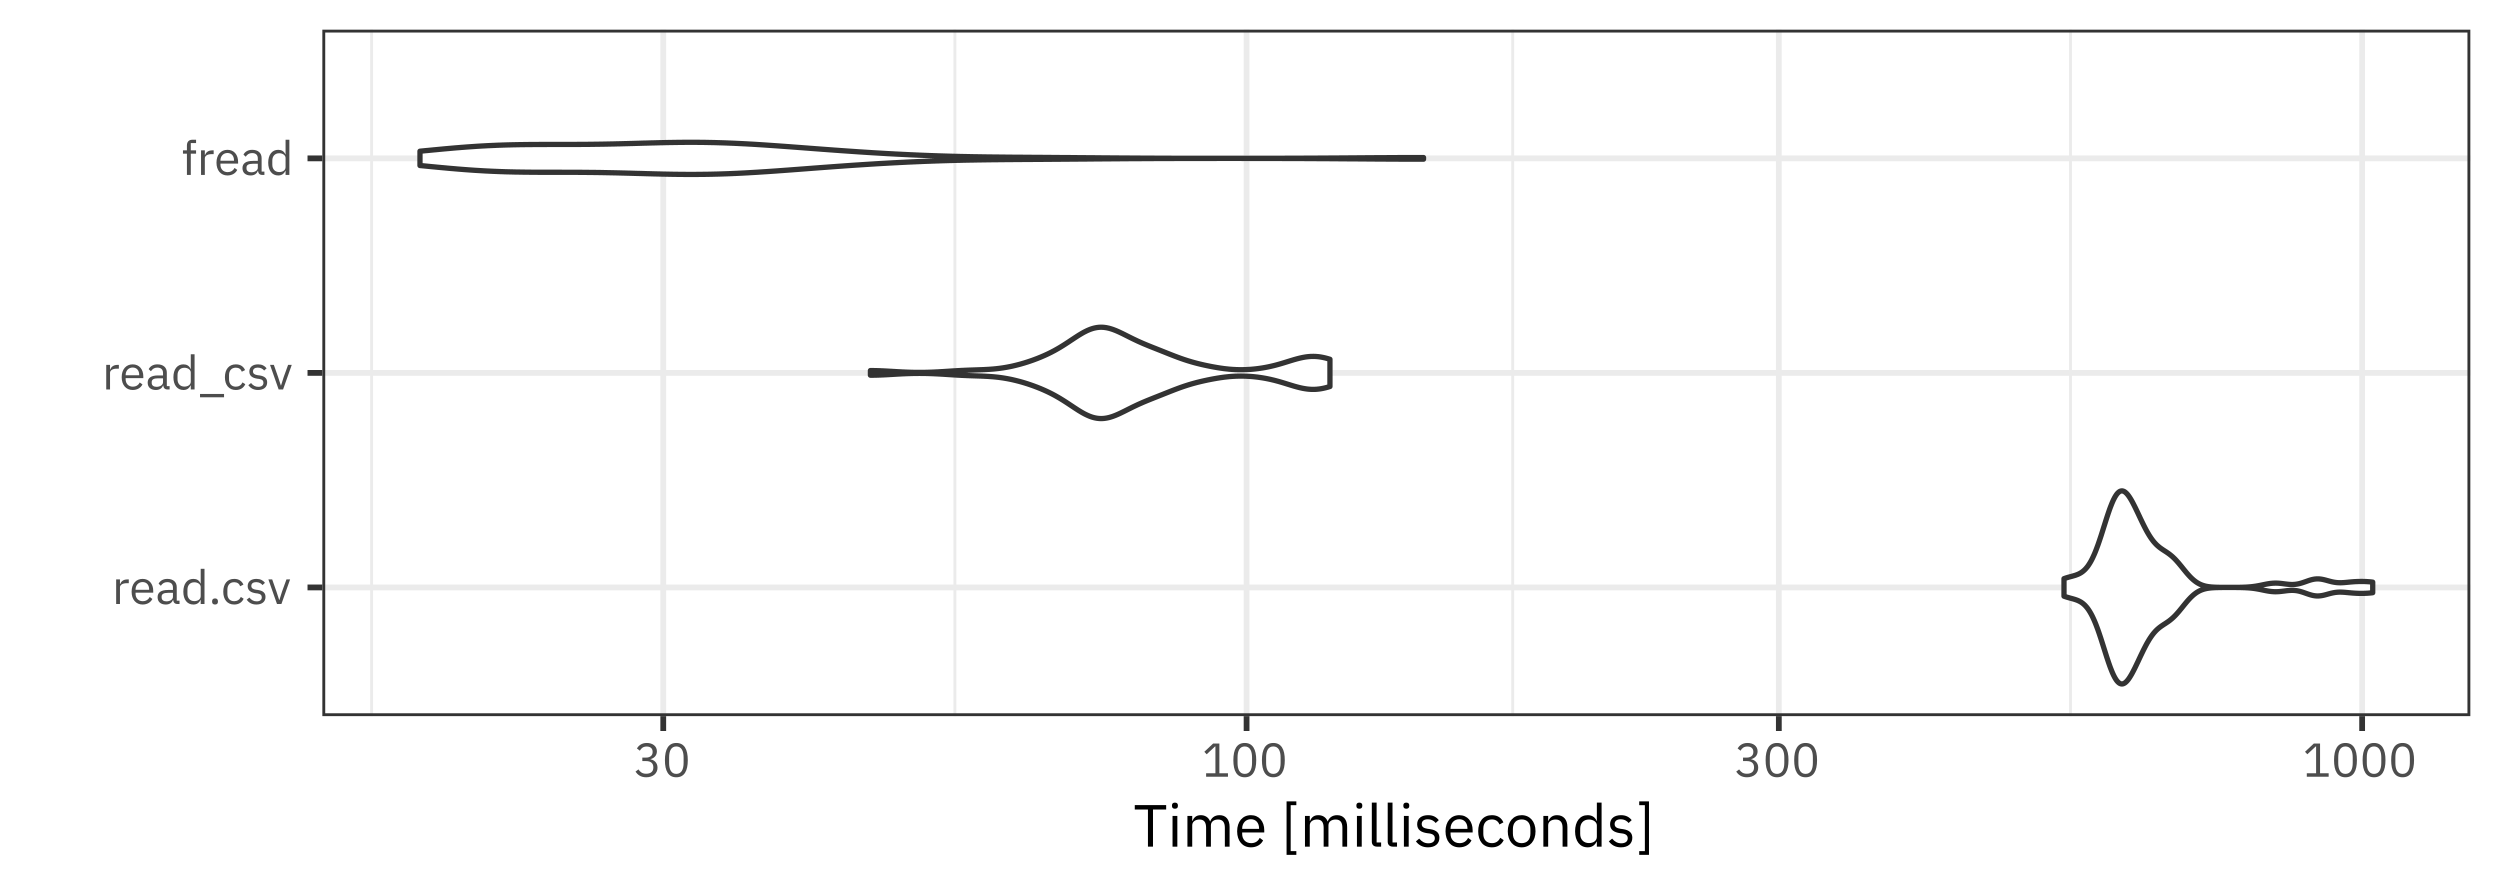 <?xml version="1.0" encoding="UTF-8"?>
<svg xmlns="http://www.w3.org/2000/svg" xmlns:xlink="http://www.w3.org/1999/xlink" width="504pt" height="180pt" viewBox="0 0 504 180" version="1.1">
<defs>
<g>
<symbol overflow="visible" id="glyph0-0">
<path style="stroke:none;" d="M 0.312 0 L 4.219 0 L 4.219 -7.484 L 0.312 -7.484 Z M 0.875 -0.578 L 0.875 -6.906 L 3.641 -6.906 L 3.641 -0.578 Z M 0.875 -0.578 "/>
</symbol>
<symbol overflow="visible" id="glyph0-1">
<path style="stroke:none;" d="M 1.578 0 L 1.578 -3.359 C 1.578 -3.828 2.078 -4.188 2.906 -4.188 L 3.359 -4.188 L 3.359 -4.953 L 3.062 -4.953 C 2.25 -4.953 1.797 -4.516 1.625 -4.031 L 1.578 -4.031 L 1.578 -4.953 L 0.812 -4.953 L 0.812 0 Z M 1.578 0 "/>
</symbol>
<symbol overflow="visible" id="glyph0-2">
<path style="stroke:none;" d="M 2.672 0.109 C 3.609 0.109 4.312 -0.344 4.641 -1.016 L 4.094 -1.406 C 3.828 -0.859 3.344 -0.562 2.719 -0.562 C 1.797 -0.562 1.25 -1.203 1.25 -2.047 L 1.25 -2.281 L 4.812 -2.281 L 4.812 -2.641 C 4.812 -4.047 4 -5.062 2.672 -5.062 C 1.328 -5.062 0.453 -4.047 0.453 -2.469 C 0.453 -0.906 1.328 0.109 2.672 0.109 Z M 2.672 -4.422 C 3.469 -4.422 3.984 -3.844 3.984 -2.969 L 3.984 -2.859 L 1.25 -2.859 L 1.25 -2.922 C 1.25 -3.797 1.844 -4.422 2.672 -4.422 Z M 2.672 -4.422 "/>
</symbol>
<symbol overflow="visible" id="glyph0-3">
<path style="stroke:none;" d="M 4.844 0 L 4.844 -0.672 L 4.281 -0.672 L 4.281 -3.391 C 4.281 -4.438 3.562 -5.062 2.375 -5.062 C 1.484 -5.062 0.891 -4.625 0.625 -4.094 L 1.078 -3.672 C 1.359 -4.109 1.75 -4.406 2.344 -4.406 C 3.125 -4.406 3.516 -4.016 3.516 -3.312 L 3.516 -2.828 L 2.531 -2.828 C 1.094 -2.828 0.422 -2.312 0.422 -1.375 C 0.422 -0.453 1.031 0.109 2.078 0.109 C 2.766 0.109 3.297 -0.203 3.516 -0.812 L 3.562 -0.812 C 3.609 -0.344 3.844 0 4.406 0 Z M 2.203 -0.531 C 1.609 -0.531 1.234 -0.812 1.234 -1.312 L 1.234 -1.5 C 1.234 -1.984 1.625 -2.25 2.5 -2.25 L 3.516 -2.25 L 3.516 -1.438 C 3.516 -0.938 2.969 -0.531 2.203 -0.531 Z M 2.203 -0.531 "/>
</symbol>
<symbol overflow="visible" id="glyph0-4">
<path style="stroke:none;" d="M 3.984 0 L 4.75 0 L 4.75 -7.094 L 3.984 -7.094 L 3.984 -4.141 L 3.938 -4.141 C 3.688 -4.766 3.172 -5.062 2.5 -5.062 C 1.25 -5.062 0.484 -4.062 0.484 -2.469 C 0.484 -0.891 1.25 0.109 2.5 0.109 C 3.172 0.109 3.641 -0.188 3.938 -0.812 L 3.984 -0.812 Z M 2.703 -0.578 C 1.844 -0.578 1.312 -1.172 1.312 -2.047 L 1.312 -2.891 C 1.312 -3.781 1.844 -4.375 2.703 -4.375 C 3.406 -4.375 3.984 -3.969 3.984 -3.422 L 3.984 -1.578 C 3.984 -0.938 3.406 -0.578 2.703 -0.578 Z M 2.703 -0.578 "/>
</symbol>
<symbol overflow="visible" id="glyph0-5">
<path style="stroke:none;" d="M 1.312 0.109 C 1.703 0.109 1.891 -0.109 1.891 -0.438 L 1.891 -0.562 C 1.891 -0.891 1.703 -1.125 1.312 -1.125 C 0.906 -1.125 0.719 -0.891 0.719 -0.562 L 0.719 -0.438 C 0.719 -0.109 0.906 0.109 1.312 0.109 Z M 1.312 0.109 "/>
</symbol>
<symbol overflow="visible" id="glyph0-6">
<path style="stroke:none;" d="M 2.656 0.109 C 3.594 0.109 4.234 -0.344 4.562 -1.062 L 4 -1.422 C 3.734 -0.859 3.281 -0.562 2.656 -0.562 C 1.75 -0.562 1.281 -1.188 1.281 -2.047 L 1.281 -2.891 C 1.281 -3.766 1.75 -4.391 2.656 -4.391 C 3.266 -4.391 3.688 -4.094 3.859 -3.578 L 4.516 -3.906 C 4.219 -4.578 3.641 -5.062 2.656 -5.062 C 1.266 -5.062 0.453 -4.062 0.453 -2.469 C 0.453 -0.891 1.266 0.109 2.656 0.109 Z M 2.656 0.109 "/>
</symbol>
<symbol overflow="visible" id="glyph0-7">
<path style="stroke:none;" d="M 2.297 0.109 C 3.438 0.109 4.141 -0.469 4.141 -1.422 C 4.141 -2.172 3.719 -2.656 2.625 -2.828 L 2.234 -2.875 C 1.625 -2.969 1.281 -3.172 1.281 -3.641 C 1.281 -4.109 1.625 -4.406 2.25 -4.406 C 2.891 -4.406 3.312 -4.109 3.531 -3.812 L 4.031 -4.266 C 3.641 -4.766 3.109 -5.062 2.312 -5.062 C 1.312 -5.062 0.547 -4.578 0.547 -3.609 C 0.547 -2.688 1.234 -2.312 2.141 -2.172 L 2.531 -2.125 C 3.188 -2.031 3.391 -1.734 3.391 -1.344 C 3.391 -0.828 3.016 -0.531 2.359 -0.531 C 1.734 -0.531 1.281 -0.812 0.891 -1.297 L 0.344 -0.859 C 0.781 -0.266 1.391 0.109 2.297 0.109 Z M 2.297 0.109 "/>
</symbol>
<symbol overflow="visible" id="glyph0-8">
<path style="stroke:none;" d="M 2.797 0 L 4.547 -4.953 L 3.812 -4.953 L 2.922 -2.5 L 2.391 -0.812 L 2.344 -0.812 L 1.797 -2.5 L 0.938 -4.953 L 0.172 -4.953 L 1.906 0 Z M 2.797 0 "/>
</symbol>
<symbol overflow="visible" id="glyph0-9">
<path style="stroke:none;" d="M 5.125 1.578 L 5.125 0.906 L 0.281 0.906 L 0.281 1.578 Z M 5.125 1.578 "/>
</symbol>
<symbol overflow="visible" id="glyph0-10">
<path style="stroke:none;" d="M 1.078 0 L 1.859 0 L 1.859 -4.281 L 2.922 -4.281 L 2.922 -4.953 L 1.859 -4.953 L 1.859 -6.422 L 2.922 -6.422 L 2.922 -7.094 L 2.172 -7.094 C 1.438 -7.094 1.078 -6.625 1.078 -5.953 L 1.078 -4.953 L 0.281 -4.953 L 0.281 -4.281 L 1.078 -4.281 Z M 1.078 0 "/>
</symbol>
<symbol overflow="visible" id="glyph0-11">
<path style="stroke:none;" d="M 1.781 -3.859 L 1.781 -3.156 L 2.562 -3.156 C 3.5 -3.156 4 -2.703 4 -1.922 L 4 -1.844 C 4 -1.062 3.5 -0.609 2.562 -0.609 C 1.75 -0.609 1.359 -0.953 1 -1.484 L 0.406 -1.031 C 0.812 -0.453 1.406 0.109 2.578 0.109 C 3.938 0.109 4.844 -0.688 4.844 -1.828 C 4.844 -2.844 4.156 -3.375 3.438 -3.516 L 3.438 -3.562 C 4.141 -3.734 4.719 -4.266 4.719 -5.125 C 4.719 -6.203 3.812 -6.812 2.688 -6.812 C 1.609 -6.812 1.031 -6.25 0.688 -5.719 L 1.281 -5.25 C 1.562 -5.766 1.969 -6.094 2.672 -6.094 C 3.375 -6.094 3.859 -5.734 3.859 -5.031 L 3.859 -4.969 C 3.859 -4.328 3.406 -3.859 2.5 -3.859 Z M 1.781 -3.859 "/>
</symbol>
<symbol overflow="visible" id="glyph0-12">
<path style="stroke:none;" d="M 2.875 0.109 C 4.484 0.109 5.188 -1.156 5.188 -3.344 C 5.188 -5.531 4.484 -6.812 2.875 -6.812 C 1.281 -6.812 0.578 -5.531 0.578 -3.344 C 0.578 -1.156 1.281 0.109 2.875 0.109 Z M 2.875 -0.578 C 1.828 -0.578 1.422 -1.5 1.422 -2.797 L 1.422 -3.891 C 1.422 -5.188 1.828 -6.109 2.875 -6.109 C 3.922 -6.109 4.344 -5.188 4.344 -3.891 L 4.344 -2.797 C 4.344 -1.5 3.922 -0.578 2.875 -0.578 Z M 2.875 -0.578 "/>
</symbol>
<symbol overflow="visible" id="glyph0-13">
<path style="stroke:none;" d="M 5.25 0 L 5.25 -0.703 L 3.516 -0.703 L 3.516 -6.703 L 2.266 -6.703 L 0.484 -5.031 L 0.953 -4.531 L 2.641 -6.109 L 2.719 -6.109 L 2.719 -0.703 L 0.844 -0.703 L 0.844 0 Z M 5.25 0 "/>
</symbol>
<symbol overflow="visible" id="glyph1-0">
<path style="stroke:none;" d="M 0.391 0 L 5.281 0 L 5.281 -9.359 L 0.391 -9.359 Z M 1.109 -0.719 L 1.109 -8.641 L 4.562 -8.641 L 4.562 -0.719 Z M 1.109 -0.719 "/>
</symbol>
<symbol overflow="visible" id="glyph1-1">
<path style="stroke:none;" d="M 6.594 -7.484 L 6.594 -8.375 L 0.266 -8.375 L 0.266 -7.484 L 2.922 -7.484 L 2.922 0 L 3.938 0 L 3.938 -7.484 Z M 6.594 -7.484 "/>
</symbol>
<symbol overflow="visible" id="glyph1-2">
<path style="stroke:none;" d="M 1.5 -7.641 C 1.906 -7.641 2.094 -7.859 2.094 -8.188 L 2.094 -8.344 C 2.094 -8.656 1.906 -8.875 1.5 -8.875 C 1.094 -8.875 0.906 -8.656 0.906 -8.344 L 0.906 -8.188 C 0.906 -7.859 1.094 -7.641 1.5 -7.641 Z M 1.016 0 L 1.984 0 L 1.984 -6.188 L 1.016 -6.188 Z M 1.016 0 "/>
</symbol>
<symbol overflow="visible" id="glyph1-3">
<path style="stroke:none;" d="M 1.984 0 L 1.984 -4.297 C 1.984 -5.094 2.703 -5.469 3.453 -5.469 C 4.375 -5.469 4.781 -4.906 4.781 -3.797 L 4.781 0 L 5.75 0 L 5.75 -4.297 C 5.75 -5.094 6.438 -5.469 7.203 -5.469 C 8.141 -5.469 8.562 -4.891 8.562 -3.797 L 8.562 0 L 9.516 0 L 9.516 -3.969 C 9.516 -5.469 8.766 -6.344 7.5 -6.344 C 6.438 -6.344 5.844 -5.75 5.609 -5.078 L 5.594 -5.078 C 5.25 -5.969 4.516 -6.344 3.703 -6.344 C 2.734 -6.344 2.297 -5.812 2.031 -5.188 L 1.984 -5.188 L 1.984 -6.188 L 1.016 -6.188 L 1.016 0 Z M 1.984 0 "/>
</symbol>
<symbol overflow="visible" id="glyph1-4">
<path style="stroke:none;" d="M 3.344 0.141 C 4.516 0.141 5.406 -0.438 5.797 -1.266 L 5.109 -1.766 C 4.781 -1.078 4.188 -0.703 3.406 -0.703 C 2.25 -0.703 1.578 -1.5 1.578 -2.562 L 1.578 -2.859 L 6.031 -2.859 L 6.031 -3.312 C 6.031 -5.062 5 -6.344 3.344 -6.344 C 1.672 -6.344 0.562 -5.062 0.562 -3.094 C 0.562 -1.125 1.672 0.141 3.344 0.141 Z M 3.344 -5.531 C 4.328 -5.531 4.984 -4.797 4.984 -3.703 L 4.984 -3.578 L 1.578 -3.578 L 1.578 -3.656 C 1.578 -4.734 2.297 -5.531 3.344 -5.531 Z M 3.344 -5.531 "/>
</symbol>
<symbol overflow="visible" id="glyph1-5">
<path style="stroke:none;" d=""/>
</symbol>
<symbol overflow="visible" id="glyph1-6">
<path style="stroke:none;" d="M 3.078 1.656 L 3.078 0.906 L 1.938 0.906 L 1.938 -8.359 L 3.078 -8.359 L 3.078 -9.125 L 1.109 -9.125 L 1.109 1.656 Z M 3.078 1.656 "/>
</symbol>
<symbol overflow="visible" id="glyph1-7">
<path style="stroke:none;" d="M 2.891 0 L 2.891 -0.844 L 1.984 -0.844 L 1.984 -8.875 L 1.016 -8.875 L 1.016 -1 C 1.016 -0.422 1.375 0 2.047 0 Z M 2.891 0 "/>
</symbol>
<symbol overflow="visible" id="glyph1-8">
<path style="stroke:none;" d="M 2.875 0.141 C 4.297 0.141 5.172 -0.594 5.172 -1.781 C 5.172 -2.719 4.641 -3.328 3.281 -3.531 L 2.797 -3.594 C 2.031 -3.719 1.609 -3.953 1.609 -4.562 C 1.609 -5.141 2.031 -5.516 2.812 -5.516 C 3.609 -5.516 4.141 -5.141 4.422 -4.766 L 5.047 -5.344 C 4.547 -5.969 3.891 -6.344 2.891 -6.344 C 1.625 -6.344 0.688 -5.734 0.688 -4.516 C 0.688 -3.359 1.531 -2.891 2.672 -2.719 L 3.172 -2.656 C 3.984 -2.531 4.25 -2.156 4.25 -1.688 C 4.25 -1.047 3.766 -0.672 2.953 -0.672 C 2.172 -0.672 1.594 -1.016 1.109 -1.625 L 0.438 -1.062 C 0.984 -0.344 1.734 0.141 2.875 0.141 Z M 2.875 0.141 "/>
</symbol>
<symbol overflow="visible" id="glyph1-9">
<path style="stroke:none;" d="M 3.328 0.141 C 4.5 0.141 5.297 -0.438 5.703 -1.312 L 5 -1.781 C 4.672 -1.078 4.109 -0.703 3.328 -0.703 C 2.188 -0.703 1.594 -1.484 1.594 -2.562 L 1.594 -3.625 C 1.594 -4.703 2.188 -5.484 3.328 -5.484 C 4.078 -5.484 4.609 -5.109 4.844 -4.469 L 5.641 -4.891 C 5.281 -5.734 4.547 -6.344 3.328 -6.344 C 1.578 -6.344 0.562 -5.078 0.562 -3.094 C 0.562 -1.109 1.578 0.141 3.328 0.141 Z M 3.328 0.141 "/>
</symbol>
<symbol overflow="visible" id="glyph1-10">
<path style="stroke:none;" d="M 3.359 0.141 C 5.016 0.141 6.156 -1.125 6.156 -3.094 C 6.156 -5.062 5.016 -6.344 3.359 -6.344 C 1.703 -6.344 0.562 -5.062 0.562 -3.094 C 0.562 -1.125 1.703 0.141 3.359 0.141 Z M 3.359 -0.703 C 2.328 -0.703 1.594 -1.344 1.594 -2.656 L 1.594 -3.547 C 1.594 -4.844 2.328 -5.484 3.359 -5.484 C 4.391 -5.484 5.125 -4.844 5.125 -3.547 L 5.125 -2.656 C 5.125 -1.344 4.391 -0.703 3.359 -0.703 Z M 3.359 -0.703 "/>
</symbol>
<symbol overflow="visible" id="glyph1-11">
<path style="stroke:none;" d="M 1.984 0 L 1.984 -4.297 C 1.984 -5.094 2.719 -5.469 3.484 -5.469 C 4.422 -5.469 4.891 -4.906 4.891 -3.797 L 4.891 0 L 5.859 0 L 5.859 -3.969 C 5.859 -5.469 5.047 -6.344 3.781 -6.344 C 2.859 -6.344 2.328 -5.875 2.031 -5.188 L 1.984 -5.188 L 1.984 -6.188 L 1.016 -6.188 L 1.016 0 Z M 1.984 0 "/>
</symbol>
<symbol overflow="visible" id="glyph1-12">
<path style="stroke:none;" d="M 4.984 0 L 5.938 0 L 5.938 -8.875 L 4.984 -8.875 L 4.984 -5.188 L 4.938 -5.188 C 4.609 -5.969 3.969 -6.344 3.125 -6.344 C 1.578 -6.344 0.594 -5.078 0.594 -3.094 C 0.594 -1.109 1.578 0.141 3.125 0.141 C 3.969 0.141 4.562 -0.234 4.938 -1.016 L 4.984 -1.016 Z M 3.391 -0.719 C 2.297 -0.719 1.625 -1.469 1.625 -2.562 L 1.625 -3.625 C 1.625 -4.734 2.297 -5.469 3.391 -5.469 C 4.266 -5.469 4.984 -4.969 4.984 -4.281 L 4.984 -1.984 C 4.984 -1.172 4.266 -0.719 3.391 -0.719 Z M 3.391 -0.719 "/>
</symbol>
<symbol overflow="visible" id="glyph1-13">
<path style="stroke:none;" d="M 0.719 -9.125 L 0.719 -8.359 L 1.859 -8.359 L 1.859 0.906 L 0.719 0.906 L 0.719 1.656 L 2.688 1.656 L 2.688 -9.125 Z M 0.719 -9.125 "/>
</symbol>
</g>
<clipPath id="clip1">
  <path d="M 64.984 5.977 L 498.02 5.977 L 498.02 144.371 L 64.984 144.371 Z M 64.984 5.977 "/>
</clipPath>
<clipPath id="clip2">
  <path d="M 74 5.977 L 76 5.977 L 76 144.371 L 74 144.371 Z M 74 5.977 "/>
</clipPath>
<clipPath id="clip3">
  <path d="M 192 5.977 L 193 5.977 L 193 144.371 L 192 144.371 Z M 192 5.977 "/>
</clipPath>
<clipPath id="clip4">
  <path d="M 304 5.977 L 306 5.977 L 306 144.371 L 304 144.371 Z M 304 5.977 "/>
</clipPath>
<clipPath id="clip5">
  <path d="M 417 5.977 L 418 5.977 L 418 144.371 L 417 144.371 Z M 417 5.977 "/>
</clipPath>
<clipPath id="clip6">
  <path d="M 64.984 117 L 498.02 117 L 498.02 120 L 64.984 120 Z M 64.984 117 "/>
</clipPath>
<clipPath id="clip7">
  <path d="M 64.984 74 L 498.02 74 L 498.02 76 L 64.984 76 Z M 64.984 74 "/>
</clipPath>
<clipPath id="clip8">
  <path d="M 64.984 31 L 498.02 31 L 498.02 33 L 64.984 33 Z M 64.984 31 "/>
</clipPath>
<clipPath id="clip9">
  <path d="M 133 5.977 L 135 5.977 L 135 144.371 L 133 144.371 Z M 133 5.977 "/>
</clipPath>
<clipPath id="clip10">
  <path d="M 250 5.977 L 252 5.977 L 252 144.371 L 250 144.371 Z M 250 5.977 "/>
</clipPath>
<clipPath id="clip11">
  <path d="M 358 5.977 L 360 5.977 L 360 144.371 L 358 144.371 Z M 358 5.977 "/>
</clipPath>
<clipPath id="clip12">
  <path d="M 475 5.977 L 477 5.977 L 477 144.371 L 475 144.371 Z M 475 5.977 "/>
</clipPath>
<clipPath id="clip13">
  <path d="M 64.984 5.977 L 498.02 5.977 L 498.02 144.371 L 64.984 144.371 Z M 64.984 5.977 "/>
</clipPath>
</defs>
<g id="surface26">
<rect x="0" y="0" width="504" height="180" style="fill:rgb(100%,100%,100%);fill-opacity:1;stroke:none;"/>
<rect x="0" y="0" width="504" height="180" style="fill:rgb(100%,100%,100%);fill-opacity:1;stroke:none;"/>
<path style="fill:none;stroke-width:1.164;stroke-linecap:round;stroke-linejoin:round;stroke:rgb(100%,100%,100%);stroke-opacity:1;stroke-miterlimit:10;" d="M 0 180 L 504 180 L 504 0 L 0 0 Z M 0 180 "/>
<g clip-path="url(#clip1)" clip-rule="nonzero">
<path style=" stroke:none;fill-rule:nonzero;fill:rgb(100%,100%,100%);fill-opacity:1;" d="M 64.984 144.375 L 498.02 144.375 L 498.02 5.98 L 64.984 5.98 Z M 64.984 144.375 "/>
</g>
<g clip-path="url(#clip2)" clip-rule="nonzero">
<path style="fill:none;stroke-width:0.582;stroke-linecap:butt;stroke-linejoin:round;stroke:rgb(92.157%,92.157%,92.157%);stroke-opacity:1;stroke-miterlimit:10;" d="M 74.914 144.375 L 74.914 5.977 "/>
</g>
<g clip-path="url(#clip3)" clip-rule="nonzero">
<path style="fill:none;stroke-width:0.582;stroke-linecap:butt;stroke-linejoin:round;stroke:rgb(92.157%,92.157%,92.157%);stroke-opacity:1;stroke-miterlimit:10;" d="M 192.508 144.375 L 192.508 5.977 "/>
</g>
<g clip-path="url(#clip4)" clip-rule="nonzero">
<path style="fill:none;stroke-width:0.582;stroke-linecap:butt;stroke-linejoin:round;stroke:rgb(92.157%,92.157%,92.157%);stroke-opacity:1;stroke-miterlimit:10;" d="M 304.961 144.375 L 304.961 5.977 "/>
</g>
<g clip-path="url(#clip5)" clip-rule="nonzero">
<path style="fill:none;stroke-width:0.582;stroke-linecap:butt;stroke-linejoin:round;stroke:rgb(92.157%,92.157%,92.157%);stroke-opacity:1;stroke-miterlimit:10;" d="M 417.41 144.375 L 417.41 5.977 "/>
</g>
<g clip-path="url(#clip6)" clip-rule="nonzero">
<path style="fill:none;stroke-width:1.164;stroke-linecap:butt;stroke-linejoin:round;stroke:rgb(92.157%,92.157%,92.157%);stroke-opacity:1;stroke-miterlimit:10;" d="M 64.984 118.426 L 498.023 118.426 "/>
</g>
<g clip-path="url(#clip7)" clip-rule="nonzero">
<path style="fill:none;stroke-width:1.164;stroke-linecap:butt;stroke-linejoin:round;stroke:rgb(92.157%,92.157%,92.157%);stroke-opacity:1;stroke-miterlimit:10;" d="M 64.984 75.176 L 498.023 75.176 "/>
</g>
<g clip-path="url(#clip8)" clip-rule="nonzero">
<path style="fill:none;stroke-width:1.164;stroke-linecap:butt;stroke-linejoin:round;stroke:rgb(92.157%,92.157%,92.157%);stroke-opacity:1;stroke-miterlimit:10;" d="M 64.984 31.926 L 498.023 31.926 "/>
</g>
<g clip-path="url(#clip9)" clip-rule="nonzero">
<path style="fill:none;stroke-width:1.164;stroke-linecap:butt;stroke-linejoin:round;stroke:rgb(92.157%,92.157%,92.157%);stroke-opacity:1;stroke-miterlimit:10;" d="M 133.711 144.375 L 133.711 5.977 "/>
</g>
<g clip-path="url(#clip10)" clip-rule="nonzero">
<path style="fill:none;stroke-width:1.164;stroke-linecap:butt;stroke-linejoin:round;stroke:rgb(92.157%,92.157%,92.157%);stroke-opacity:1;stroke-miterlimit:10;" d="M 251.309 144.375 L 251.309 5.977 "/>
</g>
<g clip-path="url(#clip11)" clip-rule="nonzero">
<path style="fill:none;stroke-width:1.164;stroke-linecap:butt;stroke-linejoin:round;stroke:rgb(92.157%,92.157%,92.157%);stroke-opacity:1;stroke-miterlimit:10;" d="M 358.613 144.375 L 358.613 5.977 "/>
</g>
<g clip-path="url(#clip12)" clip-rule="nonzero">
<path style="fill:none;stroke-width:1.164;stroke-linecap:butt;stroke-linejoin:round;stroke:rgb(92.157%,92.157%,92.157%);stroke-opacity:1;stroke-miterlimit:10;" d="M 476.207 144.375 L 476.207 5.977 "/>
</g>
<path style="fill-rule:nonzero;fill:rgb(100%,100%,100%);fill-opacity:1;stroke-width:1.067;stroke-linecap:round;stroke-linejoin:round;stroke:rgb(20%,20%,20%);stroke-opacity:1;stroke-miterlimit:10;" d="M 416.102 120.195 L 416.223 120.234 L 416.344 120.277 L 416.707 120.395 L 416.832 120.43 L 417.195 120.535 L 417.316 120.566 L 417.441 120.602 L 417.562 120.633 L 417.684 120.668 L 417.805 120.699 L 418.047 120.77 L 418.172 120.805 L 418.414 120.883 L 418.656 120.969 L 418.781 121.016 L 418.902 121.066 L 419.023 121.121 L 419.145 121.18 L 419.266 121.242 L 419.387 121.309 L 419.512 121.379 L 419.754 121.543 L 419.875 121.633 L 419.996 121.73 L 420.117 121.84 L 420.242 121.949 L 420.363 122.07 L 420.484 122.203 L 420.605 122.34 L 420.727 122.488 L 420.852 122.645 L 420.973 122.812 L 421.094 122.988 L 421.215 123.176 L 421.336 123.371 L 421.457 123.582 L 421.582 123.801 L 421.703 124.031 L 421.824 124.273 L 421.945 124.523 L 422.066 124.789 L 422.191 125.062 L 422.312 125.348 L 422.434 125.641 L 422.555 125.949 L 422.676 126.266 L 422.797 126.59 L 422.922 126.922 L 423.164 127.617 L 423.285 127.977 L 423.406 128.34 L 423.531 128.711 L 423.773 129.469 L 423.895 129.852 L 424.137 130.625 L 424.262 131.012 L 424.383 131.398 L 424.625 132.164 L 424.746 132.543 L 424.871 132.914 L 424.992 133.277 L 425.113 133.637 L 425.234 133.984 L 425.355 134.328 L 425.477 134.652 L 425.602 134.969 L 425.723 135.273 L 425.844 135.566 L 425.965 135.84 L 426.086 136.102 L 426.211 136.348 L 426.332 136.578 L 426.453 136.785 L 426.574 136.98 L 426.695 137.156 L 426.816 137.312 L 426.941 137.449 L 427.062 137.566 L 427.184 137.668 L 427.305 137.75 L 427.426 137.812 L 427.547 137.852 L 427.672 137.879 L 427.793 137.887 L 427.914 137.875 L 428.035 137.844 L 428.156 137.797 L 428.281 137.734 L 428.402 137.656 L 428.523 137.559 L 428.645 137.449 L 428.766 137.324 L 428.887 137.188 L 429.012 137.035 L 429.133 136.875 L 429.254 136.699 L 429.375 136.516 L 429.496 136.32 L 429.621 136.117 L 429.742 135.906 L 429.863 135.688 L 429.984 135.461 L 430.105 135.23 L 430.227 134.992 L 430.352 134.75 L 430.473 134.504 L 430.594 134.25 L 430.715 134 L 430.836 133.742 L 430.961 133.488 L 431.082 133.23 L 431.203 132.969 L 431.566 132.195 L 431.691 131.941 L 431.812 131.688 L 432.055 131.188 L 432.176 130.941 L 432.301 130.699 L 432.543 130.23 L 432.785 129.777 L 432.906 129.562 L 433.031 129.352 L 433.152 129.145 L 433.273 128.941 L 433.395 128.75 L 433.516 128.562 L 433.641 128.383 L 433.762 128.207 L 433.883 128.039 L 434.004 127.879 L 434.125 127.727 L 434.246 127.578 L 434.371 127.438 L 434.492 127.301 L 434.613 127.172 L 434.734 127.051 L 434.855 126.934 L 434.98 126.82 L 435.102 126.715 L 435.223 126.613 L 435.344 126.516 L 435.465 126.422 L 435.586 126.332 L 435.711 126.242 L 436.195 125.914 L 436.316 125.836 L 436.441 125.758 L 436.562 125.68 L 436.926 125.434 L 437.051 125.352 L 437.172 125.262 L 437.293 125.176 L 437.535 124.988 L 437.656 124.887 L 437.781 124.785 L 437.902 124.68 L 438.145 124.461 L 438.266 124.344 L 438.391 124.223 L 438.633 123.973 L 438.875 123.707 L 438.996 123.57 L 439.121 123.43 L 439.242 123.289 L 439.363 123.145 L 439.605 122.848 L 439.73 122.699 L 439.852 122.551 L 440.094 122.246 L 440.215 122.098 L 440.336 121.945 L 440.461 121.797 L 440.582 121.648 L 440.945 121.215 L 441.07 121.074 L 441.191 120.938 L 441.312 120.805 L 441.555 120.547 L 441.676 120.422 L 441.801 120.305 L 441.922 120.188 L 442.164 119.969 L 442.285 119.867 L 442.41 119.77 L 442.531 119.676 L 442.652 119.586 L 442.773 119.5 L 443.016 119.344 L 443.141 119.273 L 443.262 119.203 L 443.383 119.141 L 443.625 119.023 L 443.75 118.973 L 443.871 118.922 L 444.113 118.836 L 444.234 118.797 L 444.355 118.762 L 444.48 118.73 L 444.602 118.699 L 444.844 118.645 L 444.965 118.621 L 445.086 118.602 L 445.211 118.582 L 445.574 118.535 L 445.695 118.523 L 445.82 118.512 L 445.941 118.5 L 446.426 118.469 L 446.551 118.465 L 446.672 118.457 L 447.035 118.445 L 447.16 118.445 L 447.402 118.438 L 447.523 118.438 L 447.645 118.434 L 447.891 118.434 L 448.012 118.43 L 448.5 118.43 L 448.621 118.426 L 450.082 118.426 L 450.203 118.43 L 450.812 118.43 L 450.934 118.434 L 451.18 118.434 L 451.301 118.438 L 451.422 118.438 L 451.543 118.441 L 451.664 118.441 L 451.785 118.445 L 451.91 118.449 L 452.031 118.453 L 452.152 118.453 L 452.273 118.461 L 452.395 118.465 L 452.52 118.469 L 452.641 118.473 L 452.883 118.488 L 453.004 118.492 L 453.125 118.5 L 453.25 118.508 L 453.371 118.52 L 453.492 118.527 L 453.855 118.562 L 453.98 118.578 L 454.102 118.59 L 454.465 118.637 L 454.59 118.656 L 455.074 118.734 L 455.195 118.758 L 455.32 118.777 L 455.684 118.848 L 455.805 118.875 L 455.93 118.898 L 456.051 118.926 L 456.293 118.973 L 456.414 119 L 456.535 119.023 L 456.66 119.047 L 456.781 119.074 L 456.902 119.094 L 457.145 119.141 L 457.27 119.16 L 457.512 119.199 L 457.875 119.246 L 458 119.258 L 458.121 119.266 L 458.242 119.277 L 458.363 119.281 L 458.484 119.289 L 458.609 119.293 L 458.852 119.293 L 459.215 119.281 L 459.34 119.273 L 459.461 119.266 L 459.582 119.254 L 459.703 119.246 L 459.824 119.23 L 459.949 119.219 L 460.191 119.188 L 460.312 119.176 L 460.555 119.145 L 460.68 119.129 L 461.043 119.082 L 461.285 119.059 L 461.41 119.047 L 461.531 119.039 L 461.652 119.027 L 461.895 119.02 L 462.02 119.016 L 462.141 119.016 L 462.383 119.023 L 462.625 119.039 L 462.75 119.051 L 462.992 119.082 L 463.113 119.102 L 463.234 119.125 L 463.359 119.148 L 463.48 119.176 L 463.723 119.238 L 463.965 119.309 L 464.09 119.344 L 464.332 119.422 L 464.574 119.508 L 464.699 119.551 L 465.184 119.723 L 465.305 119.762 L 465.43 119.805 L 465.672 119.883 L 465.914 119.953 L 466.039 119.984 L 466.16 120.016 L 466.281 120.043 L 466.402 120.066 L 466.645 120.105 L 466.77 120.121 L 466.891 120.133 L 467.012 120.141 L 467.133 120.145 L 467.379 120.145 L 467.621 120.129 L 467.742 120.117 L 467.984 120.086 L 468.109 120.066 L 468.23 120.043 L 468.352 120.016 L 468.473 119.992 L 468.594 119.961 L 468.719 119.93 L 469.082 119.836 L 469.324 119.766 L 469.449 119.734 L 469.57 119.699 L 469.934 119.605 L 470.055 119.578 L 470.18 119.551 L 470.301 119.523 L 470.543 119.477 L 470.664 119.457 L 470.789 119.438 L 470.91 119.422 L 471.273 119.387 L 471.395 119.383 L 471.52 119.375 L 471.641 119.371 L 471.883 119.371 L 472.004 119.375 L 472.129 119.379 L 472.25 119.383 L 472.734 119.414 L 472.859 119.426 L 473.223 119.461 L 473.344 119.469 L 473.469 119.484 L 473.59 119.496 L 473.711 119.504 L 474.074 119.539 L 474.199 119.547 L 474.32 119.559 L 474.684 119.582 L 474.809 119.59 L 474.93 119.598 L 475.051 119.602 L 475.172 119.609 L 475.414 119.617 L 475.539 119.621 L 475.66 119.621 L 475.781 119.625 L 476.391 119.625 L 476.754 119.613 L 476.879 119.609 L 477 119.605 L 477.121 119.598 L 477.242 119.594 L 477.363 119.586 L 477.488 119.574 L 477.609 119.566 L 478.094 119.52 L 478.219 119.504 L 478.34 119.488 L 478.34 117.363 L 478.219 117.348 L 478.094 117.332 L 477.973 117.316 L 477.609 117.281 L 477.488 117.273 L 477.363 117.266 L 477 117.242 L 476.879 117.238 L 476.754 117.234 L 476.512 117.227 L 476.391 117.227 L 476.27 117.223 L 475.902 117.223 L 475.781 117.227 L 475.66 117.227 L 475.539 117.23 L 475.414 117.234 L 475.051 117.246 L 474.93 117.254 L 474.809 117.258 L 474.684 117.266 L 474.441 117.281 L 474.32 117.293 L 474.199 117.301 L 474.074 117.312 L 473.953 117.32 L 473.469 117.367 L 473.344 117.379 L 472.98 117.414 L 472.859 117.422 L 472.734 117.434 L 472.613 117.445 L 472.371 117.461 L 472.25 117.465 L 472.129 117.473 L 472.004 117.477 L 471.641 117.477 L 471.52 117.473 L 471.395 117.469 L 471.152 117.453 L 471.031 117.441 L 470.789 117.41 L 470.664 117.391 L 470.543 117.371 L 470.18 117.301 L 470.055 117.273 L 469.57 117.148 L 469.449 117.113 L 469.324 117.082 L 469.203 117.047 L 469.082 117.016 L 468.961 116.98 L 468.719 116.918 L 468.594 116.887 L 468.352 116.832 L 468.109 116.785 L 467.984 116.762 L 467.742 116.73 L 467.621 116.719 L 467.5 116.711 L 467.379 116.707 L 467.254 116.703 L 467.133 116.703 L 467.012 116.707 L 466.77 116.73 L 466.645 116.742 L 466.402 116.781 L 466.281 116.809 L 466.16 116.832 L 466.039 116.863 L 465.914 116.895 L 465.672 116.965 L 465.43 117.043 L 465.305 117.086 L 464.699 117.301 L 464.574 117.344 L 464.453 117.383 L 464.332 117.426 L 464.09 117.504 L 463.965 117.543 L 463.844 117.578 L 463.723 117.609 L 463.602 117.645 L 463.359 117.699 L 463.234 117.723 L 463.113 117.746 L 462.992 117.766 L 462.75 117.797 L 462.625 117.809 L 462.504 117.82 L 462.383 117.824 L 462.262 117.832 L 461.895 117.832 L 461.773 117.824 L 461.652 117.82 L 461.531 117.812 L 461.41 117.801 L 461.285 117.793 L 461.164 117.777 L 461.043 117.766 L 460.922 117.75 L 460.801 117.738 L 460.68 117.723 L 460.555 117.707 L 459.949 117.629 L 459.824 117.617 L 459.461 117.582 L 459.34 117.574 L 459.215 117.566 L 458.852 117.555 L 458.73 117.555 L 458.609 117.559 L 458.484 117.562 L 458.363 117.566 L 458.121 117.582 L 458 117.594 L 457.875 117.605 L 457.754 117.617 L 457.633 117.633 L 457.512 117.652 L 457.391 117.668 L 457.27 117.688 L 457.145 117.711 L 457.023 117.73 L 456.66 117.801 L 456.535 117.824 L 456.414 117.852 L 456.172 117.898 L 456.051 117.926 L 455.93 117.949 L 455.805 117.977 L 455.32 118.07 L 455.195 118.094 L 455.074 118.113 L 454.953 118.137 L 454.711 118.176 L 454.59 118.191 L 454.465 118.211 L 453.98 118.273 L 453.855 118.285 L 453.492 118.32 L 453.371 118.328 L 453.25 118.34 L 453.125 118.348 L 452.762 118.371 L 452.52 118.379 L 452.395 118.387 L 451.91 118.402 L 451.785 118.402 L 451.543 118.41 L 451.422 118.41 L 451.301 118.414 L 451.055 118.414 L 450.934 118.418 L 450.57 118.418 L 450.445 118.422 L 448.375 118.422 L 448.254 118.418 L 447.891 118.418 L 447.766 118.414 L 447.523 118.414 L 447.281 118.406 L 447.16 118.406 L 447.035 118.402 L 446.551 118.387 L 446.426 118.379 L 446.305 118.375 L 446.062 118.359 L 445.941 118.348 L 445.82 118.34 L 445.695 118.328 L 445.574 118.312 L 445.453 118.301 L 445.332 118.285 L 445.211 118.266 L 445.086 118.246 L 444.965 118.227 L 444.723 118.18 L 444.602 118.152 L 444.48 118.121 L 444.355 118.086 L 444.234 118.051 L 444.113 118.012 L 443.871 117.926 L 443.75 117.879 L 443.625 117.824 L 443.504 117.77 L 443.262 117.645 L 443.141 117.578 L 443.016 117.504 L 442.895 117.43 L 442.773 117.348 L 442.652 117.262 L 442.531 117.172 L 442.41 117.078 L 442.285 116.98 L 442.164 116.879 L 441.922 116.66 L 441.801 116.547 L 441.676 116.426 L 441.434 116.176 L 441.191 115.91 L 441.07 115.773 L 440.945 115.633 L 440.824 115.492 L 440.703 115.348 L 440.461 115.051 L 440.336 114.902 L 440.215 114.754 L 439.973 114.449 L 439.852 114.301 L 439.73 114.148 L 439.605 114 L 439.484 113.852 L 439.121 113.418 L 438.996 113.281 L 438.754 113.008 L 438.512 112.75 L 438.391 112.625 L 438.266 112.508 L 438.145 112.391 L 438.023 112.277 L 437.902 112.168 L 437.781 112.062 L 437.656 111.961 L 437.414 111.766 L 437.172 111.586 L 437.051 111.5 L 436.926 111.414 L 436.684 111.25 L 436.441 111.094 L 436.316 111.012 L 436.074 110.855 L 435.832 110.691 L 435.711 110.605 L 435.586 110.52 L 435.465 110.43 L 435.344 110.336 L 435.223 110.238 L 434.98 110.027 L 434.855 109.918 L 434.734 109.801 L 434.613 109.676 L 434.492 109.547 L 434.371 109.414 L 434.246 109.273 L 434.125 109.125 L 434.004 108.969 L 433.883 108.809 L 433.762 108.641 L 433.641 108.469 L 433.516 108.285 L 433.395 108.098 L 433.273 107.906 L 433.031 107.5 L 432.906 107.285 L 432.785 107.07 L 432.664 106.848 L 432.422 106.387 L 432.301 106.148 L 432.176 105.906 L 431.934 105.414 L 431.812 105.164 L 431.691 104.906 L 431.566 104.652 L 430.961 103.363 L 430.836 103.105 L 430.594 102.598 L 430.473 102.348 L 430.352 102.102 L 430.227 101.859 L 430.105 101.621 L 429.984 101.387 L 429.863 101.16 L 429.742 100.941 L 429.621 100.73 L 429.496 100.527 L 429.375 100.332 L 429.254 100.148 L 429.133 99.977 L 429.012 99.812 L 428.887 99.66 L 428.766 99.523 L 428.645 99.402 L 428.523 99.293 L 428.402 99.195 L 428.281 99.113 L 428.156 99.055 L 428.035 99.008 L 427.914 98.977 L 427.793 98.961 L 427.672 98.973 L 427.547 98.996 L 427.426 99.035 L 427.305 99.098 L 427.184 99.18 L 427.062 99.281 L 426.941 99.398 L 426.816 99.535 L 426.695 99.695 L 426.574 99.871 L 426.453 100.062 L 426.332 100.27 L 426.211 100.504 L 426.086 100.746 L 425.965 101.008 L 425.844 101.281 L 425.723 101.574 L 425.602 101.879 L 425.477 102.195 L 425.355 102.523 L 425.234 102.863 L 425.113 103.215 L 424.992 103.57 L 424.746 104.309 L 424.625 104.684 L 424.383 105.449 L 424.262 105.836 L 424.137 106.223 L 423.895 106.996 L 423.652 107.762 L 423.531 108.137 L 423.406 108.508 L 423.285 108.871 L 423.164 109.23 L 423.043 109.582 L 422.922 109.926 L 422.797 110.258 L 422.676 110.586 L 422.555 110.898 L 422.434 111.207 L 422.312 111.504 L 422.191 111.785 L 422.066 112.059 L 421.945 112.324 L 421.824 112.578 L 421.703 112.816 L 421.582 113.047 L 421.457 113.27 L 421.336 113.477 L 421.215 113.672 L 421.094 113.859 L 420.973 114.039 L 420.852 114.207 L 420.727 114.363 L 420.605 114.508 L 420.484 114.648 L 420.363 114.777 L 420.242 114.898 L 420.117 115.012 L 419.996 115.117 L 419.875 115.215 L 419.754 115.305 L 419.633 115.391 L 419.512 115.469 L 419.387 115.543 L 419.266 115.609 L 419.145 115.672 L 419.023 115.73 L 418.902 115.785 L 418.781 115.832 L 418.656 115.879 L 418.535 115.926 L 418.414 115.969 L 418.293 116.008 L 418.172 116.043 L 418.047 116.078 L 417.684 116.184 L 417.562 116.215 L 417.441 116.25 L 417.316 116.281 L 417.195 116.316 L 417.074 116.348 L 416.832 116.418 L 416.707 116.457 L 416.586 116.492 L 416.344 116.57 L 416.102 116.656 Z M 416.102 120.195 "/>
<path style="fill-rule:nonzero;fill:rgb(100%,100%,100%);fill-opacity:1;stroke-width:1.067;stroke-linecap:round;stroke-linejoin:round;stroke:rgb(20%,20%,20%);stroke-opacity:1;stroke-miterlimit:10;" d="M 175.477 75.641 L 176.02 75.641 L 176.199 75.637 L 176.383 75.633 L 176.562 75.629 L 176.746 75.625 L 176.926 75.621 L 177.109 75.613 L 177.289 75.609 L 177.469 75.602 L 177.652 75.594 L 177.832 75.586 L 178.016 75.578 L 178.375 75.562 L 178.559 75.551 L 178.738 75.543 L 178.922 75.531 L 179.102 75.523 L 179.281 75.512 L 179.465 75.5 L 179.645 75.492 L 179.828 75.48 L 180.008 75.469 L 180.191 75.457 L 180.371 75.449 L 180.551 75.438 L 180.734 75.426 L 180.914 75.418 L 181.098 75.406 L 181.277 75.398 L 181.457 75.387 L 181.641 75.379 L 181.82 75.367 L 182.004 75.359 L 182.363 75.344 L 182.547 75.336 L 182.727 75.328 L 182.91 75.32 L 183.09 75.316 L 183.27 75.309 L 183.453 75.305 L 183.633 75.297 L 183.816 75.293 L 183.996 75.289 L 184.18 75.285 L 184.359 75.281 L 184.539 75.281 L 184.723 75.277 L 185.086 75.277 L 185.266 75.273 L 185.445 75.273 L 185.629 75.277 L 185.992 75.277 L 186.172 75.281 L 186.352 75.281 L 186.535 75.285 L 186.715 75.289 L 186.898 75.293 L 187.078 75.297 L 187.262 75.305 L 187.441 75.309 L 187.621 75.316 L 187.805 75.32 L 187.984 75.328 L 188.168 75.336 L 188.527 75.352 L 188.711 75.363 L 188.891 75.371 L 189.074 75.379 L 189.254 75.391 L 189.434 75.398 L 189.617 75.41 L 189.797 75.422 L 189.98 75.43 L 190.16 75.441 L 190.344 75.453 L 190.703 75.477 L 190.887 75.488 L 191.066 75.5 L 191.25 75.512 L 191.609 75.535 L 191.793 75.547 L 191.973 75.559 L 192.156 75.57 L 192.336 75.582 L 192.516 75.59 L 192.699 75.602 L 192.879 75.613 L 193.062 75.625 L 193.242 75.633 L 193.426 75.645 L 193.605 75.652 L 193.785 75.664 L 193.969 75.672 L 194.148 75.68 L 194.332 75.688 L 194.691 75.703 L 194.875 75.711 L 195.055 75.719 L 195.238 75.727 L 195.418 75.734 L 195.598 75.738 L 195.781 75.746 L 195.961 75.754 L 196.145 75.758 L 196.324 75.766 L 196.508 75.77 L 196.688 75.777 L 196.867 75.781 L 197.051 75.789 L 197.23 75.793 L 197.414 75.801 L 197.594 75.809 L 197.773 75.812 L 197.957 75.82 L 198.137 75.828 L 198.32 75.836 L 198.5 75.844 L 198.68 75.855 L 198.863 75.863 L 199.043 75.875 L 199.227 75.883 L 199.406 75.895 L 199.586 75.91 L 199.77 75.922 L 199.949 75.938 L 200.133 75.949 L 200.312 75.965 L 200.496 75.984 L 200.676 76 L 200.855 76.02 L 201.039 76.039 L 201.219 76.059 L 201.402 76.082 L 201.762 76.129 L 201.945 76.156 L 202.125 76.18 L 202.309 76.211 L 202.488 76.238 L 202.668 76.27 L 202.852 76.301 L 203.031 76.332 L 203.215 76.367 L 203.395 76.402 L 203.578 76.438 L 203.758 76.473 L 203.938 76.512 L 204.121 76.551 L 204.301 76.594 L 204.484 76.637 L 204.844 76.723 L 205.027 76.77 L 205.207 76.816 L 205.391 76.863 L 205.57 76.91 L 205.75 76.961 L 205.934 77.012 L 206.113 77.062 L 206.297 77.117 L 206.477 77.172 L 206.66 77.227 L 206.84 77.285 L 207.02 77.34 L 207.203 77.398 L 207.383 77.461 L 207.566 77.52 L 207.926 77.645 L 208.109 77.707 L 208.289 77.773 L 208.473 77.84 L 208.652 77.906 L 208.832 77.977 L 209.016 78.043 L 209.195 78.113 L 209.379 78.188 L 209.559 78.262 L 209.742 78.332 L 210.102 78.488 L 210.285 78.566 L 210.465 78.645 L 210.648 78.727 L 211.008 78.891 L 211.191 78.977 L 211.371 79.062 L 211.555 79.152 L 211.914 79.332 L 212.098 79.426 L 212.277 79.52 L 212.461 79.617 L 212.641 79.715 L 212.82 79.816 L 213.004 79.918 L 213.184 80.023 L 213.367 80.125 L 213.547 80.234 L 213.73 80.34 L 213.91 80.453 L 214.09 80.562 L 214.273 80.676 L 214.453 80.789 L 214.637 80.906 L 214.816 81.02 L 214.996 81.137 L 215.18 81.258 L 215.359 81.375 L 215.543 81.496 L 215.902 81.738 L 216.086 81.855 L 216.266 81.977 L 216.449 82.098 L 216.629 82.219 L 216.812 82.336 L 217.172 82.57 L 217.355 82.688 L 217.535 82.801 L 217.719 82.91 L 217.898 83.02 L 218.078 83.125 L 218.262 83.23 L 218.441 83.328 L 218.625 83.43 L 218.984 83.609 L 219.168 83.695 L 219.348 83.777 L 219.531 83.855 L 219.711 83.93 L 219.895 83.996 L 220.074 84.059 L 220.254 84.117 L 220.438 84.168 L 220.617 84.215 L 220.801 84.254 L 220.98 84.289 L 221.16 84.32 L 221.344 84.344 L 221.523 84.359 L 221.707 84.375 L 221.887 84.379 L 222.066 84.379 L 222.25 84.375 L 222.43 84.363 L 222.613 84.348 L 222.793 84.324 L 222.977 84.297 L 223.156 84.266 L 223.336 84.227 L 223.52 84.188 L 223.699 84.141 L 223.883 84.086 L 224.062 84.031 L 224.242 83.973 L 224.426 83.91 L 224.605 83.84 L 224.789 83.77 L 224.969 83.699 L 225.148 83.621 L 225.332 83.543 L 225.512 83.461 L 225.695 83.379 L 226.055 83.207 L 226.238 83.117 L 226.418 83.031 L 226.602 82.941 L 226.781 82.852 L 226.965 82.758 L 227.324 82.578 L 227.508 82.484 L 227.688 82.395 L 227.871 82.305 L 228.23 82.125 L 228.414 82.035 L 228.594 81.949 L 228.777 81.863 L 229.137 81.691 L 229.32 81.605 L 229.5 81.523 L 229.684 81.441 L 229.863 81.359 L 230.047 81.281 L 230.227 81.199 L 230.406 81.121 L 230.59 81.043 L 230.77 80.969 L 230.953 80.891 L 231.312 80.742 L 231.496 80.668 L 231.676 80.594 L 231.859 80.52 L 232.039 80.449 L 232.219 80.375 L 232.402 80.305 L 232.582 80.23 L 232.766 80.16 L 232.945 80.086 L 233.129 80.016 L 233.309 79.945 L 233.488 79.871 L 233.672 79.801 L 233.852 79.727 L 234.035 79.656 L 234.215 79.586 L 234.395 79.512 L 234.578 79.441 L 234.758 79.367 L 234.941 79.297 L 235.121 79.223 L 235.301 79.152 L 235.484 79.078 L 235.664 79.008 L 235.848 78.934 L 236.027 78.863 L 236.211 78.793 L 236.57 78.652 L 236.754 78.582 L 236.934 78.512 L 237.117 78.445 L 237.297 78.375 L 237.477 78.309 L 237.66 78.242 L 237.84 78.176 L 238.023 78.109 L 238.383 77.984 L 238.566 77.922 L 238.746 77.859 L 238.93 77.801 L 239.289 77.684 L 239.473 77.625 L 239.652 77.57 L 239.836 77.516 L 240.016 77.461 L 240.199 77.406 L 240.559 77.305 L 240.742 77.254 L 240.922 77.207 L 241.105 77.156 L 241.465 77.062 L 241.648 77.02 L 241.828 76.973 L 242.012 76.93 L 242.371 76.844 L 242.555 76.805 L 242.734 76.762 L 242.918 76.723 L 243.098 76.684 L 243.281 76.645 L 243.461 76.605 L 243.641 76.57 L 243.824 76.535 L 244.004 76.496 L 244.188 76.461 L 244.367 76.426 L 244.547 76.395 L 244.73 76.359 L 244.91 76.328 L 245.094 76.297 L 245.453 76.234 L 245.637 76.207 L 245.816 76.176 L 246 76.148 L 246.18 76.121 L 246.363 76.098 L 246.543 76.07 L 246.723 76.047 L 246.906 76.023 L 247.086 76.004 L 247.27 75.984 L 247.629 75.945 L 247.812 75.926 L 247.992 75.91 L 248.176 75.898 L 248.355 75.883 L 248.535 75.871 L 248.719 75.859 L 248.898 75.852 L 249.082 75.84 L 249.262 75.836 L 249.445 75.828 L 249.805 75.82 L 249.988 75.82 L 250.168 75.816 L 250.352 75.82 L 250.531 75.82 L 250.711 75.824 L 250.895 75.828 L 251.074 75.836 L 251.258 75.84 L 251.438 75.852 L 251.617 75.859 L 251.801 75.871 L 251.98 75.883 L 252.164 75.895 L 252.344 75.91 L 252.527 75.926 L 252.707 75.941 L 252.887 75.961 L 253.07 75.98 L 253.25 76 L 253.434 76.02 L 253.613 76.043 L 253.793 76.07 L 253.977 76.094 L 254.156 76.121 L 254.34 76.148 L 254.52 76.176 L 254.699 76.207 L 254.883 76.238 L 255.062 76.27 L 255.246 76.305 L 255.605 76.375 L 255.789 76.414 L 255.969 76.453 L 256.152 76.492 L 256.332 76.535 L 256.516 76.578 L 256.875 76.664 L 257.059 76.711 L 257.238 76.758 L 257.422 76.809 L 257.602 76.855 L 257.781 76.906 L 257.965 76.957 L 258.145 77.012 L 258.328 77.062 L 258.688 77.172 L 258.871 77.227 L 259.051 77.281 L 259.234 77.34 L 259.414 77.395 L 259.598 77.453 L 259.957 77.562 L 260.141 77.621 L 260.32 77.676 L 260.504 77.73 L 260.863 77.84 L 261.047 77.891 L 261.227 77.941 L 261.41 77.992 L 261.77 78.086 L 261.953 78.133 L 262.133 78.176 L 262.316 78.215 L 262.496 78.254 L 262.68 78.293 L 263.039 78.355 L 263.223 78.383 L 263.402 78.41 L 263.586 78.434 L 263.766 78.453 L 263.945 78.469 L 264.129 78.48 L 264.309 78.492 L 264.492 78.496 L 264.672 78.5 L 264.852 78.5 L 265.035 78.496 L 265.215 78.488 L 265.398 78.477 L 265.578 78.461 L 265.762 78.441 L 265.941 78.422 L 266.121 78.398 L 266.305 78.367 L 266.484 78.336 L 266.668 78.301 L 267.027 78.223 L 267.211 78.18 L 267.391 78.133 L 267.574 78.082 L 267.754 78.031 L 267.934 77.977 L 268.117 77.922 L 268.117 72.43 L 267.934 72.375 L 267.754 72.32 L 267.574 72.27 L 267.391 72.219 L 267.211 72.172 L 267.027 72.129 L 266.668 72.051 L 266.484 72.016 L 266.305 71.984 L 266.121 71.953 L 265.762 71.906 L 265.578 71.891 L 265.398 71.875 L 265.215 71.863 L 265.035 71.855 L 264.852 71.852 L 264.672 71.852 L 264.492 71.855 L 264.309 71.859 L 264.129 71.867 L 263.945 71.883 L 263.766 71.898 L 263.586 71.918 L 263.402 71.941 L 263.223 71.965 L 263.039 71.996 L 262.68 72.059 L 262.496 72.098 L 262.316 72.137 L 262.133 72.176 L 261.953 72.219 L 261.77 72.266 L 261.41 72.359 L 261.227 72.41 L 261.047 72.461 L 260.863 72.512 L 260.504 72.621 L 260.32 72.676 L 260.141 72.73 L 259.957 72.789 L 259.598 72.898 L 259.414 72.957 L 259.234 73.012 L 259.051 73.07 L 258.871 73.125 L 258.688 73.18 L 258.328 73.289 L 258.145 73.34 L 257.965 73.395 L 257.781 73.445 L 257.602 73.496 L 257.422 73.543 L 257.238 73.594 L 257.059 73.641 L 256.875 73.688 L 256.516 73.773 L 256.332 73.816 L 256.152 73.859 L 255.969 73.898 L 255.789 73.938 L 255.605 73.977 L 255.246 74.047 L 255.062 74.082 L 254.883 74.113 L 254.699 74.145 L 254.52 74.176 L 254.34 74.203 L 254.156 74.23 L 253.977 74.258 L 253.793 74.281 L 253.613 74.309 L 253.434 74.328 L 253.25 74.352 L 253.07 74.371 L 252.887 74.391 L 252.707 74.41 L 252.527 74.426 L 252.344 74.441 L 252.164 74.457 L 251.98 74.469 L 251.801 74.48 L 251.617 74.492 L 251.438 74.5 L 251.258 74.512 L 251.074 74.516 L 250.895 74.523 L 250.711 74.527 L 250.531 74.531 L 250.352 74.531 L 250.168 74.535 L 249.988 74.531 L 249.805 74.531 L 249.445 74.523 L 249.262 74.516 L 249.082 74.512 L 248.898 74.5 L 248.719 74.492 L 248.535 74.48 L 248.355 74.469 L 248.176 74.453 L 247.992 74.441 L 247.812 74.426 L 247.629 74.406 L 247.27 74.367 L 247.086 74.348 L 246.906 74.328 L 246.723 74.305 L 246.543 74.281 L 246.363 74.254 L 246.18 74.23 L 246 74.203 L 245.816 74.176 L 245.637 74.145 L 245.453 74.117 L 245.094 74.055 L 244.91 74.023 L 244.73 73.992 L 244.547 73.957 L 244.367 73.926 L 244.188 73.891 L 244.004 73.855 L 243.824 73.816 L 243.641 73.781 L 243.461 73.742 L 243.281 73.707 L 243.098 73.668 L 242.918 73.629 L 242.734 73.59 L 242.555 73.547 L 242.371 73.508 L 242.012 73.422 L 241.828 73.379 L 241.648 73.332 L 241.465 73.289 L 241.105 73.195 L 240.922 73.145 L 240.742 73.098 L 240.559 73.047 L 240.199 72.945 L 240.016 72.891 L 239.836 72.836 L 239.652 72.781 L 239.473 72.727 L 239.289 72.668 L 238.93 72.551 L 238.746 72.492 L 238.566 72.43 L 238.383 72.367 L 238.023 72.242 L 237.84 72.176 L 237.66 72.109 L 237.477 72.043 L 237.297 71.977 L 237.117 71.906 L 236.934 71.84 L 236.754 71.77 L 236.57 71.699 L 236.211 71.559 L 236.027 71.488 L 235.848 71.418 L 235.664 71.344 L 235.484 71.273 L 235.301 71.199 L 235.121 71.129 L 234.941 71.055 L 234.758 70.984 L 234.578 70.91 L 234.395 70.84 L 234.215 70.766 L 234.035 70.695 L 233.852 70.621 L 233.672 70.551 L 233.488 70.48 L 233.309 70.406 L 233.129 70.336 L 232.945 70.262 L 232.766 70.191 L 232.582 70.121 L 232.402 70.047 L 232.219 69.977 L 232.039 69.902 L 231.859 69.832 L 231.676 69.758 L 231.496 69.684 L 231.312 69.609 L 230.953 69.461 L 230.77 69.383 L 230.59 69.309 L 230.406 69.23 L 230.227 69.152 L 230.047 69.07 L 229.863 68.992 L 229.684 68.91 L 229.5 68.828 L 229.32 68.746 L 229.137 68.66 L 228.777 68.488 L 228.594 68.402 L 228.414 68.316 L 228.23 68.227 L 227.871 68.047 L 227.688 67.957 L 227.508 67.867 L 227.324 67.773 L 226.965 67.594 L 226.781 67.5 L 226.602 67.41 L 226.418 67.32 L 226.238 67.23 L 226.055 67.145 L 225.695 66.973 L 225.512 66.891 L 225.332 66.809 L 225.148 66.73 L 224.969 66.652 L 224.789 66.582 L 224.605 66.512 L 224.426 66.441 L 224.242 66.379 L 224.062 66.32 L 223.883 66.266 L 223.699 66.211 L 223.52 66.164 L 223.336 66.125 L 223.156 66.086 L 222.977 66.051 L 222.793 66.027 L 222.613 66.004 L 222.43 65.984 L 222.25 65.977 L 222.066 65.973 L 221.887 65.973 L 221.707 65.977 L 221.523 65.988 L 221.344 66.008 L 221.16 66.031 L 220.98 66.062 L 220.801 66.098 L 220.617 66.137 L 220.438 66.184 L 220.254 66.234 L 220.074 66.293 L 219.895 66.355 L 219.711 66.422 L 219.531 66.496 L 219.348 66.574 L 219.168 66.652 L 218.984 66.742 L 218.625 66.922 L 218.441 67.02 L 218.262 67.121 L 218.078 67.227 L 217.898 67.332 L 217.719 67.441 L 217.535 67.551 L 217.355 67.664 L 217.172 67.781 L 216.812 68.016 L 216.629 68.133 L 216.449 68.254 L 216.266 68.375 L 216.086 68.492 L 215.902 68.613 L 215.543 68.855 L 215.359 68.977 L 215.18 69.094 L 214.996 69.211 L 214.816 69.332 L 214.637 69.445 L 214.453 69.562 L 214.273 69.676 L 214.09 69.789 L 213.91 69.898 L 213.73 70.012 L 213.547 70.117 L 213.367 70.227 L 213.184 70.328 L 213.004 70.434 L 212.82 70.535 L 212.641 70.637 L 212.461 70.734 L 212.277 70.828 L 212.098 70.926 L 211.914 71.02 L 211.555 71.199 L 211.371 71.289 L 211.191 71.375 L 211.008 71.461 L 210.648 71.625 L 210.465 71.707 L 210.285 71.785 L 210.102 71.863 L 209.922 71.941 L 209.742 72.016 L 209.559 72.09 L 209.379 72.164 L 209.195 72.238 L 209.016 72.309 L 208.832 72.375 L 208.652 72.445 L 208.473 72.512 L 208.289 72.578 L 208.109 72.645 L 207.926 72.707 L 207.566 72.832 L 207.383 72.891 L 207.203 72.953 L 207.02 73.012 L 206.84 73.066 L 206.66 73.125 L 206.477 73.18 L 206.297 73.234 L 206.113 73.285 L 205.934 73.34 L 205.75 73.391 L 205.57 73.441 L 205.391 73.488 L 205.207 73.535 L 205.027 73.582 L 204.844 73.629 L 204.484 73.715 L 204.301 73.758 L 204.121 73.801 L 203.938 73.84 L 203.758 73.879 L 203.578 73.914 L 203.395 73.949 L 203.215 73.984 L 203.031 74.02 L 202.852 74.051 L 202.668 74.082 L 202.488 74.113 L 202.309 74.141 L 202.125 74.172 L 201.945 74.195 L 201.762 74.223 L 201.402 74.27 L 201.219 74.293 L 201.039 74.312 L 200.855 74.332 L 200.676 74.352 L 200.496 74.367 L 200.312 74.387 L 200.133 74.402 L 199.949 74.414 L 199.77 74.43 L 199.586 74.441 L 199.406 74.457 L 199.227 74.465 L 199.043 74.477 L 198.863 74.488 L 198.68 74.496 L 198.5 74.508 L 198.32 74.516 L 198.137 74.523 L 197.957 74.531 L 197.773 74.535 L 197.414 74.551 L 197.23 74.555 L 197.051 74.562 L 196.867 74.57 L 196.688 74.574 L 196.508 74.582 L 196.324 74.586 L 196.145 74.594 L 195.961 74.598 L 195.781 74.605 L 195.598 74.613 L 195.418 74.617 L 195.238 74.625 L 195.055 74.633 L 194.875 74.641 L 194.691 74.648 L 194.332 74.664 L 194.148 74.672 L 193.969 74.68 L 193.785 74.688 L 193.605 74.699 L 193.426 74.707 L 193.242 74.719 L 193.062 74.727 L 192.879 74.738 L 192.699 74.75 L 192.516 74.762 L 192.336 74.77 L 192.156 74.781 L 191.973 74.793 L 191.793 74.805 L 191.609 74.816 L 191.25 74.84 L 191.066 74.852 L 190.887 74.863 L 190.703 74.875 L 190.344 74.898 L 190.16 74.91 L 189.98 74.922 L 189.797 74.93 L 189.617 74.941 L 189.434 74.953 L 189.254 74.961 L 189.074 74.973 L 188.891 74.98 L 188.711 74.988 L 188.527 75 L 188.168 75.016 L 187.984 75.023 L 187.805 75.031 L 187.621 75.035 L 187.441 75.043 L 187.262 75.047 L 187.078 75.055 L 186.898 75.059 L 186.715 75.062 L 186.535 75.066 L 186.352 75.07 L 186.172 75.07 L 185.992 75.074 L 185.629 75.074 L 185.445 75.078 L 185.266 75.078 L 185.086 75.074 L 184.723 75.074 L 184.539 75.07 L 184.359 75.07 L 184.18 75.066 L 183.996 75.062 L 183.816 75.059 L 183.633 75.055 L 183.453 75.047 L 183.27 75.043 L 183.09 75.035 L 182.91 75.031 L 182.727 75.023 L 182.547 75.016 L 182.363 75.008 L 182.004 74.992 L 181.82 74.984 L 181.641 74.973 L 181.457 74.965 L 181.277 74.953 L 181.098 74.945 L 180.914 74.934 L 180.734 74.926 L 180.551 74.914 L 180.371 74.902 L 180.191 74.895 L 180.008 74.883 L 179.828 74.871 L 179.645 74.859 L 179.465 74.852 L 179.281 74.84 L 179.102 74.828 L 178.922 74.82 L 178.738 74.809 L 178.559 74.801 L 178.375 74.789 L 178.016 74.773 L 177.832 74.766 L 177.652 74.758 L 177.469 74.75 L 177.289 74.742 L 177.109 74.738 L 176.926 74.73 L 176.746 74.727 L 176.562 74.723 L 176.383 74.719 L 176.199 74.715 L 176.02 74.711 L 175.656 74.711 L 175.477 74.707 Z M 175.477 75.641 "/>
<path style="fill-rule:nonzero;fill:rgb(100%,100%,100%);fill-opacity:1;stroke-width:1.067;stroke-linecap:round;stroke-linejoin:round;stroke:rgb(20%,20%,20%);stroke-opacity:1;stroke-miterlimit:10;" d="M 84.668 33.371 L 85.066 33.406 L 85.855 33.484 L 86.254 33.523 L 86.648 33.562 L 87.047 33.602 L 87.441 33.637 L 87.836 33.676 L 88.234 33.715 L 88.629 33.75 L 89.023 33.789 L 89.422 33.824 L 89.816 33.859 L 90.211 33.898 L 90.609 33.934 L 91.004 33.969 L 91.398 34 L 91.797 34.035 L 92.191 34.07 L 92.59 34.102 L 93.379 34.164 L 93.777 34.195 L 94.172 34.223 L 94.566 34.254 L 94.965 34.281 L 95.754 34.336 L 96.152 34.359 L 96.941 34.406 L 97.34 34.43 L 97.734 34.453 L 98.129 34.473 L 98.527 34.492 L 98.922 34.512 L 99.32 34.531 L 100.109 34.562 L 100.508 34.578 L 100.902 34.594 L 101.297 34.605 L 101.695 34.621 L 102.09 34.633 L 102.484 34.641 L 102.883 34.652 L 103.277 34.66 L 103.672 34.672 L 104.07 34.68 L 104.465 34.684 L 104.863 34.691 L 105.258 34.699 L 105.652 34.703 L 106.051 34.707 L 106.84 34.715 L 107.238 34.719 L 107.633 34.723 L 108.027 34.723 L 108.426 34.727 L 109.215 34.727 L 109.613 34.73 L 113.176 34.73 L 113.57 34.734 L 115.156 34.734 L 115.551 34.738 L 116.344 34.738 L 116.738 34.742 L 117.137 34.742 L 117.926 34.75 L 118.324 34.754 L 119.113 34.762 L 119.512 34.766 L 120.301 34.773 L 120.699 34.781 L 121.094 34.785 L 121.488 34.793 L 121.887 34.801 L 122.676 34.816 L 123.074 34.824 L 123.469 34.832 L 123.867 34.84 L 124.262 34.848 L 124.656 34.859 L 125.055 34.867 L 125.449 34.879 L 125.844 34.887 L 126.242 34.898 L 126.637 34.91 L 127.031 34.918 L 127.43 34.93 L 128.219 34.953 L 128.617 34.965 L 129.012 34.973 L 129.406 34.984 L 129.805 34.996 L 130.199 35.008 L 130.598 35.02 L 130.992 35.027 L 131.387 35.039 L 131.785 35.051 L 132.18 35.059 L 132.574 35.07 L 132.973 35.078 L 133.367 35.09 L 133.762 35.098 L 134.16 35.105 L 134.949 35.121 L 135.348 35.129 L 135.742 35.137 L 136.141 35.141 L 136.535 35.145 L 136.93 35.152 L 137.328 35.156 L 137.723 35.156 L 138.117 35.16 L 138.516 35.164 L 140.098 35.164 L 140.492 35.16 L 140.891 35.156 L 141.285 35.156 L 141.68 35.148 L 142.078 35.145 L 142.473 35.141 L 142.871 35.133 L 143.66 35.117 L 144.059 35.105 L 144.453 35.098 L 144.848 35.086 L 145.246 35.074 L 145.641 35.062 L 146.035 35.047 L 146.434 35.035 L 147.223 35.004 L 147.621 34.988 L 148.016 34.969 L 148.414 34.953 L 149.203 34.914 L 149.602 34.895 L 149.996 34.875 L 150.391 34.852 L 150.789 34.832 L 151.578 34.785 L 151.977 34.762 L 152.766 34.715 L 153.164 34.688 L 153.559 34.664 L 153.953 34.637 L 154.352 34.613 L 154.746 34.586 L 155.145 34.559 L 155.934 34.504 L 156.332 34.477 L 156.727 34.449 L 157.121 34.418 L 157.52 34.391 L 157.914 34.363 L 158.309 34.332 L 158.707 34.305 L 159.102 34.273 L 159.496 34.246 L 159.895 34.215 L 160.289 34.184 L 160.688 34.156 L 161.477 34.094 L 161.875 34.066 L 162.664 34.004 L 163.062 33.973 L 163.457 33.945 L 163.852 33.914 L 164.25 33.883 L 164.645 33.855 L 165.039 33.824 L 165.438 33.793 L 165.832 33.766 L 166.227 33.734 L 166.625 33.707 L 167.02 33.676 L 167.418 33.648 L 167.812 33.617 L 168.207 33.59 L 168.605 33.559 L 169.395 33.504 L 169.793 33.477 L 170.188 33.445 L 170.582 33.418 L 170.98 33.391 L 171.77 33.336 L 172.168 33.309 L 172.562 33.281 L 172.961 33.258 L 173.75 33.203 L 174.148 33.18 L 174.543 33.152 L 174.938 33.129 L 175.336 33.102 L 176.125 33.055 L 176.523 33.027 L 177.312 32.98 L 177.711 32.957 L 178.105 32.934 L 178.5 32.914 L 178.898 32.891 L 179.293 32.867 L 179.691 32.848 L 180.086 32.824 L 180.48 32.805 L 180.879 32.785 L 181.273 32.762 L 181.668 32.742 L 182.066 32.723 L 182.855 32.684 L 183.254 32.664 L 183.648 32.648 L 184.043 32.629 L 184.441 32.613 L 184.836 32.594 L 185.23 32.578 L 185.629 32.562 L 186.023 32.543 L 186.422 32.527 L 186.816 32.512 L 187.211 32.5 L 187.609 32.484 L 188.004 32.469 L 188.398 32.457 L 188.797 32.441 L 189.191 32.43 L 189.586 32.414 L 189.984 32.402 L 190.773 32.379 L 191.172 32.367 L 191.566 32.355 L 191.965 32.348 L 192.754 32.324 L 193.152 32.316 L 193.547 32.309 L 193.941 32.297 L 194.34 32.289 L 195.129 32.273 L 195.527 32.266 L 195.922 32.258 L 196.316 32.254 L 196.715 32.246 L 197.109 32.238 L 197.504 32.234 L 197.902 32.227 L 198.297 32.223 L 198.695 32.215 L 199.484 32.207 L 199.883 32.199 L 200.672 32.191 L 201.07 32.188 L 201.859 32.18 L 202.258 32.176 L 203.047 32.168 L 203.445 32.168 L 203.84 32.164 L 204.238 32.16 L 205.027 32.152 L 205.426 32.152 L 206.215 32.145 L 206.613 32.145 L 207.402 32.137 L 207.801 32.137 L 208.59 32.129 L 208.988 32.129 L 209.777 32.121 L 210.176 32.121 L 210.57 32.117 L 210.969 32.113 L 211.363 32.109 L 211.758 32.109 L 212.156 32.105 L 212.551 32.102 L 212.945 32.102 L 213.344 32.098 L 214.133 32.09 L 214.531 32.086 L 214.926 32.086 L 215.32 32.082 L 215.719 32.078 L 216.113 32.074 L 216.512 32.07 L 216.906 32.07 L 217.301 32.066 L 217.699 32.062 L 218.488 32.055 L 218.887 32.055 L 219.676 32.047 L 220.074 32.043 L 220.863 32.035 L 221.262 32.031 L 221.656 32.031 L 222.051 32.027 L 222.449 32.023 L 222.844 32.02 L 223.242 32.016 L 223.637 32.016 L 224.031 32.012 L 224.43 32.008 L 224.824 32.004 L 225.219 32.004 L 225.617 32 L 226.406 31.992 L 226.805 31.992 L 227.594 31.984 L 227.992 31.984 L 228.781 31.977 L 229.18 31.977 L 229.574 31.973 L 229.973 31.973 L 230.367 31.969 L 230.762 31.969 L 231.16 31.965 L 231.555 31.965 L 231.949 31.961 L 232.348 31.961 L 232.742 31.957 L 233.137 31.957 L 233.535 31.953 L 234.324 31.953 L 234.723 31.949 L 235.516 31.949 L 235.91 31.945 L 236.703 31.945 L 237.098 31.941 L 238.285 31.941 L 238.68 31.938 L 240.66 31.938 L 241.055 31.934 L 245.016 31.934 L 245.41 31.93 L 250.164 31.93 L 250.559 31.934 L 254.52 31.934 L 254.914 31.938 L 256.496 31.938 L 256.895 31.941 L 258.082 31.941 L 258.477 31.945 L 259.664 31.945 L 260.062 31.949 L 260.852 31.949 L 261.25 31.953 L 262.039 31.953 L 262.438 31.957 L 262.832 31.957 L 263.227 31.961 L 263.625 31.961 L 264.02 31.965 L 264.414 31.965 L 264.812 31.969 L 265.207 31.969 L 265.602 31.973 L 266 31.973 L 266.395 31.977 L 266.793 31.98 L 267.188 31.98 L 267.582 31.984 L 267.98 31.984 L 268.77 31.992 L 269.168 31.992 L 269.957 32 L 270.355 32 L 271.145 32.008 L 271.543 32.012 L 271.938 32.012 L 272.332 32.016 L 272.73 32.02 L 273.125 32.023 L 273.523 32.023 L 274.312 32.031 L 274.711 32.035 L 275.105 32.035 L 275.5 32.039 L 275.898 32.043 L 276.293 32.047 L 276.688 32.047 L 277.086 32.051 L 277.48 32.055 L 277.875 32.055 L 278.273 32.059 L 278.668 32.062 L 279.066 32.062 L 279.855 32.07 L 280.254 32.07 L 280.648 32.074 L 281.043 32.074 L 281.441 32.078 L 281.836 32.078 L 282.23 32.082 L 283.023 32.082 L 283.418 32.086 L 284.211 32.086 L 284.605 32.09 L 286.984 32.09 L 286.984 31.762 L 285.797 31.762 L 285.398 31.766 L 283.816 31.766 L 283.418 31.77 L 282.629 31.77 L 282.23 31.773 L 281.836 31.773 L 281.441 31.777 L 281.043 31.777 L 280.648 31.781 L 280.254 31.781 L 279.855 31.785 L 279.461 31.789 L 279.066 31.789 L 278.668 31.793 L 278.273 31.793 L 277.875 31.797 L 277.48 31.801 L 277.086 31.801 L 276.688 31.805 L 275.898 31.812 L 275.5 31.812 L 274.711 31.82 L 274.312 31.824 L 273.918 31.824 L 273.523 31.828 L 273.125 31.832 L 272.73 31.836 L 272.332 31.836 L 271.543 31.844 L 271.145 31.848 L 270.75 31.848 L 270.355 31.852 L 269.957 31.855 L 269.562 31.859 L 269.168 31.859 L 268.77 31.863 L 268.375 31.867 L 267.98 31.867 L 267.582 31.871 L 267.188 31.871 L 266.793 31.875 L 266.395 31.879 L 266 31.879 L 265.602 31.883 L 265.207 31.883 L 264.812 31.887 L 264.414 31.887 L 264.02 31.891 L 263.625 31.891 L 263.227 31.895 L 262.832 31.895 L 262.438 31.898 L 261.645 31.898 L 261.25 31.902 L 260.852 31.902 L 260.457 31.906 L 259.27 31.906 L 258.871 31.91 L 258.082 31.91 L 257.684 31.914 L 256.102 31.914 L 255.707 31.918 L 253.328 31.918 L 252.934 31.922 L 242.641 31.922 L 242.246 31.918 L 239.867 31.918 L 239.473 31.914 L 237.891 31.914 L 237.492 31.91 L 236.305 31.91 L 235.91 31.906 L 235.117 31.906 L 234.723 31.902 L 233.93 31.902 L 233.535 31.898 L 233.137 31.898 L 232.742 31.895 L 232.348 31.895 L 231.949 31.891 L 231.555 31.891 L 231.16 31.887 L 230.762 31.887 L 230.367 31.883 L 229.973 31.883 L 229.574 31.879 L 229.18 31.879 L 228.781 31.875 L 228.387 31.875 L 227.992 31.871 L 227.594 31.867 L 227.199 31.867 L 226.805 31.863 L 226.406 31.859 L 226.012 31.855 L 225.617 31.855 L 225.219 31.852 L 224.824 31.848 L 224.43 31.848 L 224.031 31.844 L 223.242 31.836 L 222.844 31.832 L 222.449 31.832 L 222.051 31.828 L 221.262 31.82 L 220.863 31.816 L 220.469 31.812 L 220.074 31.812 L 219.676 31.809 L 218.887 31.801 L 218.488 31.797 L 218.094 31.793 L 217.699 31.793 L 217.301 31.789 L 216.512 31.781 L 216.113 31.777 L 215.719 31.773 L 215.32 31.773 L 214.531 31.766 L 214.133 31.762 L 213.738 31.762 L 213.344 31.758 L 212.945 31.754 L 212.551 31.75 L 212.156 31.75 L 211.758 31.746 L 210.969 31.738 L 210.57 31.738 L 210.176 31.734 L 209.777 31.73 L 209.383 31.73 L 208.988 31.727 L 208.59 31.723 L 208.195 31.723 L 207.801 31.719 L 207.402 31.715 L 207.008 31.715 L 206.613 31.711 L 206.215 31.707 L 205.82 31.707 L 205.426 31.703 L 205.027 31.699 L 204.633 31.695 L 204.238 31.695 L 203.84 31.691 L 203.445 31.688 L 203.047 31.684 L 202.258 31.676 L 201.859 31.672 L 201.07 31.664 L 200.672 31.66 L 199.883 31.652 L 199.484 31.648 L 199.09 31.645 L 198.695 31.637 L 198.297 31.633 L 197.902 31.625 L 197.504 31.621 L 197.109 31.613 L 196.715 31.609 L 196.316 31.602 L 195.527 31.586 L 195.129 31.578 L 194.34 31.562 L 193.941 31.555 L 193.547 31.547 L 193.152 31.535 L 192.754 31.527 L 192.359 31.516 L 191.965 31.508 L 191.566 31.496 L 191.172 31.484 L 190.773 31.473 L 189.984 31.449 L 189.586 31.438 L 189.191 31.426 L 188.797 31.41 L 188.398 31.398 L 188.004 31.383 L 187.609 31.371 L 187.211 31.355 L 186.422 31.324 L 186.023 31.309 L 185.629 31.293 L 185.23 31.277 L 184.836 31.258 L 184.441 31.242 L 184.043 31.223 L 183.648 31.207 L 183.254 31.188 L 182.855 31.168 L 182.066 31.129 L 181.668 31.109 L 180.879 31.07 L 180.48 31.051 L 180.086 31.027 L 179.691 31.008 L 179.293 30.984 L 178.898 30.965 L 178.5 30.941 L 177.711 30.895 L 177.312 30.871 L 176.523 30.824 L 176.125 30.801 L 175.73 30.777 L 175.336 30.75 L 174.938 30.727 L 174.543 30.699 L 174.148 30.676 L 173.75 30.648 L 173.355 30.625 L 172.961 30.598 L 172.562 30.57 L 172.168 30.543 L 171.77 30.516 L 170.98 30.461 L 170.582 30.434 L 169.793 30.379 L 169.395 30.352 L 169 30.32 L 168.605 30.293 L 168.207 30.266 L 167.812 30.234 L 167.418 30.207 L 167.02 30.176 L 166.625 30.148 L 166.227 30.117 L 165.832 30.09 L 165.438 30.059 L 165.039 30.027 L 164.645 30 L 164.25 29.969 L 163.852 29.938 L 163.457 29.91 L 163.062 29.879 L 162.664 29.848 L 162.27 29.82 L 161.875 29.789 L 161.477 29.758 L 161.082 29.73 L 160.688 29.699 L 160.289 29.668 L 159.895 29.641 L 159.496 29.609 L 159.102 29.578 L 158.707 29.551 L 158.309 29.52 L 157.52 29.465 L 157.121 29.434 L 156.332 29.379 L 155.934 29.352 L 155.145 29.297 L 154.746 29.27 L 154.352 29.242 L 153.953 29.215 L 153.559 29.191 L 153.164 29.164 L 152.766 29.141 L 152.371 29.113 L 151.977 29.09 L 151.578 29.066 L 151.184 29.047 L 150.789 29.023 L 150.391 29 L 149.602 28.961 L 149.203 28.941 L 148.414 28.902 L 148.016 28.883 L 147.621 28.867 L 147.223 28.852 L 146.434 28.82 L 146.035 28.805 L 145.246 28.781 L 144.848 28.77 L 144.059 28.746 L 143.66 28.738 L 142.871 28.723 L 142.473 28.715 L 142.078 28.707 L 141.68 28.703 L 140.891 28.695 L 140.492 28.691 L 138.117 28.691 L 137.328 28.699 L 136.93 28.703 L 136.535 28.707 L 136.141 28.715 L 135.742 28.719 L 135.348 28.727 L 134.949 28.73 L 134.16 28.746 L 133.762 28.758 L 132.973 28.773 L 132.574 28.785 L 132.18 28.793 L 131.785 28.805 L 131.387 28.812 L 130.598 28.836 L 130.199 28.848 L 129.805 28.855 L 129.406 28.867 L 128.617 28.891 L 128.219 28.902 L 127.43 28.926 L 127.031 28.934 L 126.242 28.957 L 125.844 28.965 L 125.055 28.988 L 124.656 28.996 L 124.262 29.004 L 123.867 29.016 L 123.469 29.023 L 123.074 29.031 L 122.676 29.039 L 121.887 29.055 L 121.488 29.062 L 121.094 29.066 L 120.699 29.074 L 120.301 29.078 L 119.906 29.082 L 119.512 29.09 L 119.113 29.094 L 118.324 29.102 L 117.926 29.105 L 117.531 29.105 L 117.137 29.109 L 116.738 29.113 L 116.344 29.113 L 115.945 29.117 L 115.156 29.117 L 114.758 29.121 L 110.402 29.121 L 110.008 29.125 L 108.82 29.125 L 108.426 29.129 L 108.027 29.129 L 107.238 29.137 L 106.84 29.137 L 106.051 29.145 L 105.652 29.152 L 104.863 29.16 L 104.465 29.168 L 104.07 29.176 L 103.672 29.184 L 103.277 29.191 L 102.883 29.203 L 102.484 29.211 L 101.695 29.234 L 101.297 29.246 L 100.902 29.262 L 100.508 29.273 L 100.109 29.289 L 99.715 29.309 L 99.32 29.324 L 98.922 29.344 L 98.527 29.359 L 98.129 29.379 L 97.734 29.402 L 97.34 29.422 L 96.941 29.445 L 96.152 29.492 L 95.754 29.52 L 94.965 29.574 L 94.566 29.602 L 94.172 29.629 L 93.777 29.66 L 93.379 29.691 L 92.984 29.719 L 92.59 29.754 L 92.191 29.785 L 91.797 29.816 L 91.398 29.852 L 90.609 29.922 L 90.211 29.957 L 89.422 30.027 L 89.023 30.066 L 88.629 30.102 L 88.234 30.141 L 87.836 30.18 L 87.441 30.215 L 87.047 30.254 L 86.648 30.293 L 86.254 30.332 L 85.855 30.367 L 85.066 30.445 L 84.668 30.484 Z M 84.668 33.371 "/>
<g clip-path="url(#clip13)" clip-rule="nonzero">
<path style="fill:none;stroke-width:1.164;stroke-linecap:round;stroke-linejoin:round;stroke:rgb(20%,20%,20%);stroke-opacity:1;stroke-miterlimit:10;" d="M 64.984 144.375 L 498.02 144.375 L 498.02 5.98 L 64.984 5.98 Z M 64.984 144.375 "/>
</g>
<g style="fill:rgb(30.196%,30.196%,30.196%);fill-opacity:1;">
  <use xlink:href="#glyph0-1" x="22.605" y="121.765"/>
  <use xlink:href="#glyph0-2" x="26.08" y="121.765"/>
  <use xlink:href="#glyph0-3" x="31.35" y="121.765"/>
  <use xlink:href="#glyph0-4" x="36.476" y="121.765"/>
  <use xlink:href="#glyph0-5" x="42.043" y="121.765"/>
  <use xlink:href="#glyph0-6" x="44.558" y="121.765"/>
  <use xlink:href="#glyph0-7" x="49.386" y="121.765"/>
  <use xlink:href="#glyph0-8" x="53.936" y="121.765"/>
</g>
<g style="fill:rgb(30.196%,30.196%,30.196%);fill-opacity:1;">
  <use xlink:href="#glyph0-1" x="20.605" y="78.515"/>
  <use xlink:href="#glyph0-2" x="24.08" y="78.515"/>
  <use xlink:href="#glyph0-3" x="29.35" y="78.515"/>
  <use xlink:href="#glyph0-4" x="34.476" y="78.515"/>
  <use xlink:href="#glyph0-9" x="40.043" y="78.515"/>
  <use xlink:href="#glyph0-6" x="44.891" y="78.515"/>
  <use xlink:href="#glyph0-7" x="49.719" y="78.515"/>
  <use xlink:href="#glyph0-8" x="54.269" y="78.515"/>
</g>
<g style="fill:rgb(30.196%,30.196%,30.196%);fill-opacity:1;">
  <use xlink:href="#glyph0-10" x="36.605" y="35.265"/>
  <use xlink:href="#glyph0-1" x="39.716" y="35.265"/>
  <use xlink:href="#glyph0-2" x="43.19" y="35.265"/>
  <use xlink:href="#glyph0-3" x="48.46" y="35.265"/>
  <use xlink:href="#glyph0-4" x="53.586" y="35.265"/>
</g>
<path style="fill:none;stroke-width:1.164;stroke-linecap:butt;stroke-linejoin:round;stroke:rgb(20%,20%,20%);stroke-opacity:1;stroke-miterlimit:10;" d="M 61.996 118.426 L 64.984 118.426 "/>
<path style="fill:none;stroke-width:1.164;stroke-linecap:butt;stroke-linejoin:round;stroke:rgb(20%,20%,20%);stroke-opacity:1;stroke-miterlimit:10;" d="M 61.996 75.176 L 64.984 75.176 "/>
<path style="fill:none;stroke-width:1.164;stroke-linecap:butt;stroke-linejoin:round;stroke:rgb(20%,20%,20%);stroke-opacity:1;stroke-miterlimit:10;" d="M 61.996 31.926 L 64.984 31.926 "/>
<path style="fill:none;stroke-width:1.164;stroke-linecap:butt;stroke-linejoin:round;stroke:rgb(20%,20%,20%);stroke-opacity:1;stroke-miterlimit:10;" d="M 133.711 147.363 L 133.711 144.375 "/>
<path style="fill:none;stroke-width:1.164;stroke-linecap:butt;stroke-linejoin:round;stroke:rgb(20%,20%,20%);stroke-opacity:1;stroke-miterlimit:10;" d="M 251.309 147.363 L 251.309 144.375 "/>
<path style="fill:none;stroke-width:1.164;stroke-linecap:butt;stroke-linejoin:round;stroke:rgb(20%,20%,20%);stroke-opacity:1;stroke-miterlimit:10;" d="M 358.613 147.363 L 358.613 144.375 "/>
<path style="fill:none;stroke-width:1.164;stroke-linecap:butt;stroke-linejoin:round;stroke:rgb(20%,20%,20%);stroke-opacity:1;stroke-miterlimit:10;" d="M 476.207 147.363 L 476.207 144.375 "/>
<g style="fill:rgb(30.196%,30.196%,30.196%);fill-opacity:1;">
  <use xlink:href="#glyph0-11" x="127.711" y="156.593"/>
  <use xlink:href="#glyph0-12" x="133.47" y="156.593"/>
</g>
<g style="fill:rgb(30.196%,30.196%,30.196%);fill-opacity:1;">
  <use xlink:href="#glyph0-13" x="242.309" y="156.593"/>
  <use xlink:href="#glyph0-12" x="248.067" y="156.593"/>
  <use xlink:href="#glyph0-12" x="253.826" y="156.593"/>
</g>
<g style="fill:rgb(30.196%,30.196%,30.196%);fill-opacity:1;">
  <use xlink:href="#glyph0-11" x="349.613" y="156.593"/>
  <use xlink:href="#glyph0-12" x="355.372" y="156.593"/>
  <use xlink:href="#glyph0-12" x="361.131" y="156.593"/>
</g>
<g style="fill:rgb(30.196%,30.196%,30.196%);fill-opacity:1;">
  <use xlink:href="#glyph0-13" x="464.207" y="156.593"/>
  <use xlink:href="#glyph0-12" x="469.966" y="156.593"/>
  <use xlink:href="#glyph0-12" x="475.725" y="156.593"/>
  <use xlink:href="#glyph0-12" x="481.483" y="156.593"/>
</g>
<g style="fill:rgb(0%,0%,0%);fill-opacity:1;">
  <use xlink:href="#glyph1-1" x="228.504" y="170.683"/>
  <use xlink:href="#glyph1-2" x="235.368" y="170.683"/>
  <use xlink:href="#glyph1-3" x="238.368" y="170.683"/>
  <use xlink:href="#glyph1-4" x="248.844" y="170.683"/>
  <use xlink:href="#glyph1-5" x="255.432" y="170.683"/>
  <use xlink:href="#glyph1-6" x="258.264" y="170.683"/>
  <use xlink:href="#glyph1-3" x="262.067" y="170.683"/>
  <use xlink:href="#glyph1-2" x="272.543" y="170.683"/>
  <use xlink:href="#glyph1-7" x="275.543" y="170.683"/>
  <use xlink:href="#glyph1-7" x="278.747" y="170.683"/>
  <use xlink:href="#glyph1-2" x="282.011" y="170.683"/>
  <use xlink:href="#glyph1-8" x="285.011" y="170.683"/>
  <use xlink:href="#glyph1-4" x="290.854" y="170.683"/>
  <use xlink:href="#glyph1-9" x="297.442" y="170.683"/>
  <use xlink:href="#glyph1-10" x="303.406" y="170.683"/>
  <use xlink:href="#glyph1-11" x="310.126" y="170.683"/>
  <use xlink:href="#glyph1-12" x="316.942" y="170.683"/>
  <use xlink:href="#glyph1-8" x="323.902" y="170.683"/>
  <use xlink:href="#glyph1-13" x="329.746" y="170.683"/>
</g>
</g>
</svg>
